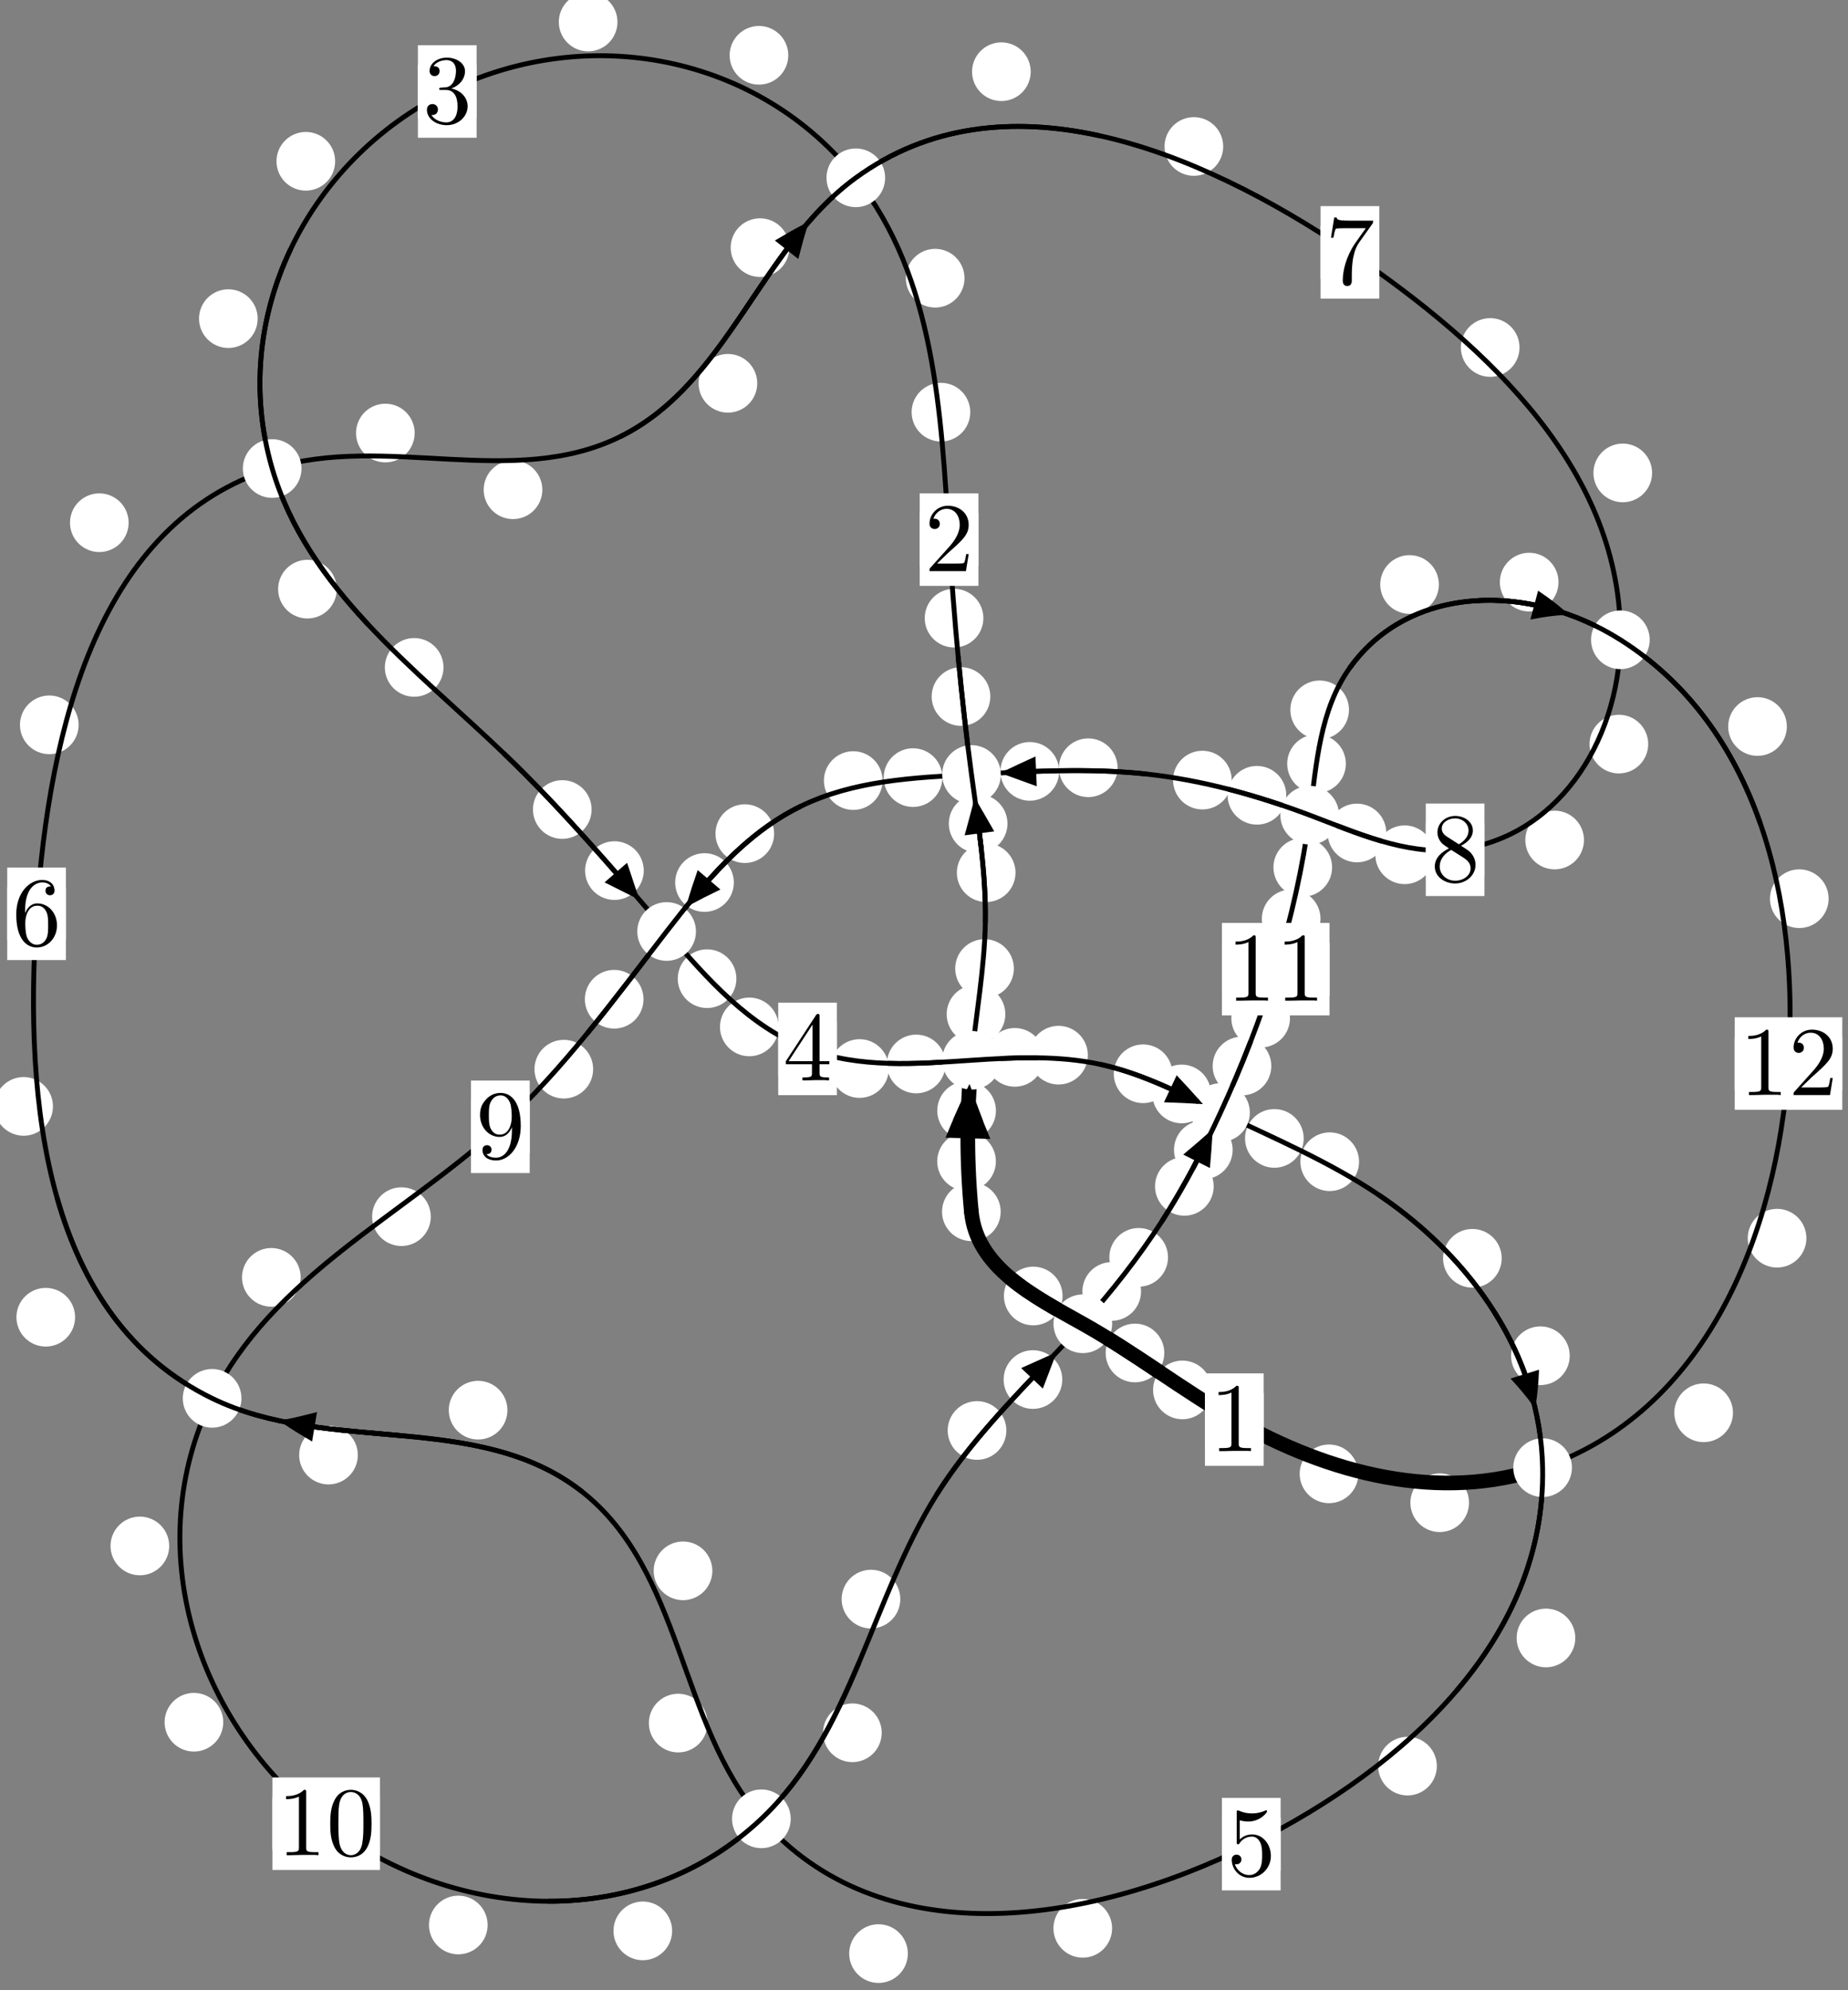 <?xml version="1.0"?>
<!-- Created by MetaPost 1.999 on 2021.07.05:2354 -->
<svg version="1.1" xmlns="http://www.w3.org/2000/svg" xmlns:xlink="http://www.w3.org/1999/xlink" width="188.317" height="202.733" viewBox="0 0 188.317 202.733">
<rect x="0" y="0" width="188.317" height="202.733" fill="#808080" stroke="none"/>
<!-- Original BoundingBox: -99.581726 -93.984573 88.735672 108.748123 -->
  <defs>
    <g transform="scale(0.01,0.01)" id="GLYPHcmr10_48">
      <path style="fill-rule: evenodd;" d="M460 -320C460 -400,455 -480,420 -554C374 -650,292 -666,250 -666C190 -666,117 -640,76 -547C44 -478,39 -400,39 -320C39 -245,43 -155,84 -79C127 2,200 22,249 22C303 22,379 1,423 -94C455 -163,460 -241,460 -320M249 -0C210 -0,151 -25,133 -121C122 -181,122 -273,122 -332C122 -396,122 -462,130 -516C149 -635,224 -644,249 -644C282 -644,348 -626,367 -527C377 -471,377 -395,377 -332C377 -257,377 -189,366 -125C351 -30,294 -0,249 -0"></path>
    </g>
    <g transform="scale(0.01,0.01)" id="GLYPHcmr10_49">
      <path style="fill-rule: evenodd;" d="M294 -640C294 -664,294 -666,271 -666C209 -602,121 -602,89 -602L89 -571C109 -571,168 -571,220 -597L220 -79C220 -43,217 -31,127 -31L95 -31L95 -0L257 -0L130 -3L217 -3L257 -3L297 -3L384 -3L419 -0L419 -31L387 -31C297 -31,294 -42,294 -79"></path>
    </g>
    <g transform="scale(0.01,0.01)" id="GLYPHcmr10_50">
      <path style="fill-rule: evenodd;" d="M127 -77L233 -180C389 -318,449 -372,449 -472C449 -586,359 -666,237 -666C124 -666,50 -574,50 -485C50 -429,100 -429,103 -429C120 -429,155 -441,155 -482C155 -508,137 -534,102 -534C94 -534,92 -534,89 -533C112 -598,166 -635,224 -635C315 -635,358 -554,358 -472C358 -392,308 -313,253 -251L61 -37C50 -26,50 -24,50 -0L421 -0L449 -174L424 -174C419 -144,412 -100,402 -85C395 -77,329 -77,307 -77"></path>
    </g>
    <g transform="scale(0.01,0.01)" id="GLYPHcmr10_51">
      <path style="fill-rule: evenodd;" d="M290 -352C372 -379,430 -449,430 -528C430 -610,342 -666,246 -666C145 -666,69 -606,69 -530C69 -497,91 -478,120 -478C151 -478,171 -500,171 -529C171 -579,124 -579,109 -579C140 -628,206 -641,242 -641C283 -641,338 -619,338 -529C338 -517,336 -459,310 -415C280 -367,246 -364,221 -363C213 -362,189 -360,182 -360C174 -359,167 -358,167 -348C167 -337,174 -337,191 -337L235 -337C317 -337,354 -269,354 -171C354 -35,285 -6,241 -6C198 -6,123 -23,88 -82C123 -77,154 -99,154 -137C154 -173,127 -193,98 -193C74 -193,42 -179,42 -135C42 -44,135 22,244 22C366 22,457 -69,457 -171C457 -253,394 -331,290 -352"></path>
    </g>
    <g transform="scale(0.01,0.01)" id="GLYPHcmr10_52">
      <path style="fill-rule: evenodd;" d="M294 -165L294 -78C294 -42,292 -31,218 -31L197 -31L197 -0L332 -0L238 -3L290 -3L332 -3L374 -3L427 -3L468 -0L468 -31L447 -31C373 -31,371 -42,371 -78L371 -165L471 -165L471 -196L371 -196L371 -651C371 -671,371 -677,355 -677C346 -677,343 -677,335 -665L28 -196L28 -165M300 -196L56 -196L300 -569"></path>
    </g>
    <g transform="scale(0.01,0.01)" id="GLYPHcmr10_53">
      <path style="fill-rule: evenodd;" d="M449 -201C449 -320,367 -420,259 -420C211 -420,168 -404,132 -369L132 -564C152 -558,185 -551,217 -551C340 -551,410 -642,410 -655C410 -661,407 -666,400 -666C399 -666,397 -666,392 -663C372 -654,323 -634,256 -634C216 -634,170 -641,123 -662C115 -665,113 -665,111 -665C101 -665,101 -657,101 -641L101 -345C101 -327,101 -319,115 -319C122 -319,124 -322,128 -328C139 -344,176 -398,257 -398C309 -398,334 -352,342 -334C358 -297,360 -258,360 -208C360 -173,360 -113,336 -71C312 -32,275 -6,229 -6C156 -6,99 -59,82 -118C85 -117,88 -116,99 -116C132 -116,149 -141,149 -165C149 -189,132 -214,99 -214C85 -214,50 -207,50 -161C50 -75,119 22,231 22C347 22,449 -74,449 -201"></path>
    </g>
    <g transform="scale(0.01,0.01)" id="GLYPHcmr10_54">
      <path style="fill-rule: evenodd;" d="M132 -328L132 -352C132 -605,256 -641,307 -641C331 -641,373 -635,395 -601C380 -601,340 -601,340 -556C340 -525,364 -510,386 -510C402 -510,432 -519,432 -558C432 -618,388 -666,305 -666C177 -666,42 -537,42 -316C42 -49,158 22,251 22C362 22,457 -72,457 -204C457 -331,368 -427,257 -427C189 -427,152 -376,132 -328M251 -6C188 -6,158 -66,152 -81C134 -128,134 -208,134 -226C134 -304,166 -404,256 -404C272 -404,318 -404,349 -342C367 -305,367 -254,367 -205C367 -157,367 -107,350 -71C320 -11,274 -6,251 -6"></path>
    </g>
    <g transform="scale(0.01,0.01)" id="GLYPHcmr10_55">
      <path style="fill-rule: evenodd;" d="M476 -609C485 -621,485 -623,485 -644L242 -644C120 -644,118 -657,114 -676L89 -676L56 -470L81 -470C84 -486,93 -549,106 -561C113 -567,191 -567,204 -567L411 -567C400 -551,321 -442,299 -409C209 -274,176 -135,176 -33C176 -23,176 22,222 22C268 22,268 -23,268 -33L268 -84C268 -139,271 -194,279 -248C283 -271,297 -357,341 -419"></path>
    </g>
    <g transform="scale(0.01,0.01)" id="GLYPHcmr10_56">
      <path style="fill-rule: evenodd;" d="M163 -457C117 -487,113 -521,113 -538C113 -599,178 -641,249 -641C322 -641,386 -589,386 -517C386 -460,347 -412,287 -377M309 -362C381 -399,430 -451,430 -517C430 -609,341 -666,250 -666C150 -666,69 -592,69 -499C69 -481,71 -436,113 -389C124 -377,161 -352,186 -335C128 -306,42 -250,42 -151C42 -45,144 22,249 22C362 22,457 -61,457 -168C457 -204,446 -249,408 -291C389 -312,373 -322,309 -362M209 -320L332 -242C360 -223,407 -193,407 -132C407 -58,332 -6,250 -6C164 -6,92 -68,92 -151C92 -209,124 -273,209 -320"></path>
    </g>
    <g transform="scale(0.01,0.01)" id="GLYPHcmr10_57">
      <path style="fill-rule: evenodd;" d="M367 -318L367 -286C367 -52,263 -6,205 -6C188 -6,134 -8,107 -42C151 -42,159 -71,159 -88C159 -119,135 -134,113 -134C97 -134,67 -125,67 -86C67 -19,121 22,206 22C335 22,457 -114,457 -329C457 -598,342 -666,253 -666C198 -666,149 -648,106 -603C65 -558,42 -516,42 -441C42 -316,130 -218,242 -218C303 -218,344 -260,367 -318M243 -241C227 -241,181 -241,150 -304C132 -341,132 -391,132 -440C132 -494,132 -541,153 -578C180 -628,218 -641,253 -641C299 -641,332 -607,349 -562C361 -530,365 -467,365 -421C365 -338,331 -241,243 -241"></path>
    </g>
  </defs>
  <path d="M101.483 118.299C101.483 117.506,101.168 116.746,100.608 116.186C100.047 115.625,99.287 115.31,98.494 115.31C97.702 115.31,96.941 115.625,96.381 116.186C95.821 116.746,95.506 117.506,95.506 118.299C95.506 119.092,95.821 119.852,96.381 120.412C96.941 120.973,97.702 121.288,98.494 121.288C99.287 121.288,100.047 120.973,100.608 120.412C101.168 119.852,101.483 119.092,101.483 118.299Z" style="fill: rgb(100%,100%,100%);stroke: none;"></path>
  <path d="M101.973 123.431C101.973 122.638,101.658 121.878,101.098 121.318C100.538 120.757,99.777 120.442,98.985 120.442C98.192 120.442,97.432 120.757,96.871 121.318C96.311 121.878,95.996 122.638,95.996 123.431C95.996 124.224,96.311 124.984,96.871 125.544C97.432 126.105,98.192 126.42,98.985 126.42C99.777 126.42,100.538 126.105,101.098 125.544C101.658 124.984,101.973 124.224,101.973 123.431Z" style="fill: rgb(100%,100%,100%);stroke: none;"></path>
  <path d="M102.446 103.31C102.446 102.518,102.131 101.757,101.571 101.197C101.01 100.636,100.25 100.322,99.457 100.322C98.665 100.322,97.905 100.636,97.344 101.197C96.784 101.757,96.469 102.518,96.469 103.31C96.469 104.103,96.784 104.863,97.344 105.424C97.905 105.984,98.665 106.299,99.457 106.299C100.25 106.299,101.01 105.984,101.571 105.424C102.131 104.863,102.446 104.103,102.446 103.31Z" style="fill: rgb(100%,100%,100%);stroke: none;"></path>
  <path d="M101.488 113.131C101.488 112.339,101.173 111.578,100.613 111.018C100.052 110.457,99.292 110.143,98.499 110.143C97.707 110.143,96.947 110.457,96.386 111.018C95.826 111.578,95.511 112.339,95.511 113.131C95.511 113.924,95.826 114.684,96.386 115.245C96.947 115.805,97.707 116.12,98.499 116.12C99.292 116.12,100.052 115.805,100.613 115.245C101.173 114.684,101.488 113.924,101.488 113.131Z" style="fill: rgb(100%,100%,100%);stroke: none;"></path>
  <path d="M103.484 88.894C103.484 88.102,103.169 87.342,102.609 86.781C102.048 86.221,101.288 85.906,100.495 85.906C99.703 85.906,98.942 86.221,98.382 86.781C97.822 87.342,97.507 88.102,97.507 88.894C97.507 89.687,97.822 90.447,98.382 91.008C98.942 91.568,99.703 91.883,100.495 91.883C101.288 91.883,102.048 91.568,102.609 91.008C103.169 90.447,103.484 89.687,103.484 88.894Z" style="fill: rgb(100%,100%,100%);stroke: none;"></path>
  <path d="M103.317 98.657C103.317 97.864,103.002 97.104,102.442 96.544C101.881 95.983,101.121 95.668,100.328 95.668C99.536 95.668,98.775 95.983,98.215 96.544C97.654 97.104,97.339 97.864,97.339 98.657C97.339 99.45,97.654 100.21,98.215 100.77C98.775 101.331,99.536 101.646,100.328 101.646C101.121 101.646,101.881 101.331,102.442 100.77C103.002 100.21,103.317 99.45,103.317 98.657Z" style="fill: rgb(100%,100%,100%);stroke: none;"></path>
  <path d="M100.917 70.949C100.917 70.156,100.602 69.396,100.042 68.836C99.481 68.275,98.721 67.96,97.928 67.96C97.136 67.96,96.376 68.275,95.815 68.836C95.255 69.396,94.94 70.156,94.94 70.949C94.94 71.742,95.255 72.502,95.815 73.062C96.376 73.623,97.136 73.938,97.928 73.938C98.721 73.938,99.481 73.623,100.042 73.062C100.602 72.502,100.917 71.742,100.917 70.949Z" style="fill: rgb(100%,100%,100%);stroke: none;"></path>
  <path d="M102.664 83.892C102.664 83.099,102.349 82.339,101.788 81.778C101.228 81.218,100.468 80.903,99.675 80.903C98.882 80.903,98.122 81.218,97.562 81.778C97.001 82.339,96.686 83.099,96.686 83.892C96.686 84.684,97.001 85.445,97.562 86.005C98.122 86.566,98.882 86.881,99.675 86.881C100.468 86.881,101.228 86.566,101.788 86.005C102.349 85.445,102.664 84.684,102.664 83.892Z" style="fill: rgb(100%,100%,100%);stroke: none;"></path>
  <path d="M98.874 41.984C98.874 41.192,98.56 40.431,97.999 39.871C97.439 39.31,96.678 38.996,95.886 38.996C95.093 38.996,94.333 39.31,93.772 39.871C93.212 40.431,92.897 41.192,92.897 41.984C92.897 42.777,93.212 43.537,93.772 44.098C94.333 44.658,95.093 44.973,95.886 44.973C96.678 44.973,97.439 44.658,97.999 44.098C98.56 43.537,98.874 42.777,98.874 41.984Z" style="fill: rgb(100%,100%,100%);stroke: none;"></path>
  <path d="M100.21 62.965C100.21 62.172,99.895 61.412,99.335 60.851C98.774 60.291,98.014 59.976,97.221 59.976C96.429 59.976,95.668 60.291,95.108 60.851C94.547 61.412,94.232 62.172,94.232 62.965C94.232 63.757,94.547 64.518,95.108 65.078C95.668 65.639,96.429 65.954,97.221 65.954C98.014 65.954,98.774 65.639,99.335 65.078C99.895 64.518,100.21 63.757,100.21 62.965Z" style="fill: rgb(100%,100%,100%);stroke: none;"></path>
  <path d="M80.329 5.633C80.329 4.841,80.014 4.08,79.454 3.52C78.893 2.96,78.133 2.645,77.341 2.645C76.548 2.645,75.788 2.96,75.227 3.52C74.667 4.08,74.352 4.841,74.352 5.633C74.352 6.426,74.667 7.186,75.227 7.747C75.788 8.307,76.548 8.622,77.341 8.622C78.133 8.622,78.893 8.307,79.454 7.747C80.014 7.186,80.329 6.426,80.329 5.633Z" style="fill: rgb(100%,100%,100%);stroke: none;"></path>
  <path d="M98.285 28.338C98.285 27.545,97.97 26.785,97.41 26.225C96.849 25.664,96.089 25.349,95.296 25.349C94.504 25.349,93.744 25.664,93.183 26.225C92.623 26.785,92.308 27.545,92.308 28.338C92.308 29.131,92.623 29.891,93.183 30.451C93.744 31.012,94.504 31.327,95.296 31.327C96.089 31.327,96.849 31.012,97.41 30.451C97.97 29.891,98.285 29.131,98.285 28.338Z" style="fill: rgb(100%,100%,100%);stroke: none;"></path>
  <path d="M34.152 16.429C34.152 15.636,33.838 14.876,33.277 14.316C32.717 13.755,31.956 13.44,31.164 13.44C30.371 13.44,29.611 13.755,29.05 14.316C28.49 14.876,28.175 15.636,28.175 16.429C28.175 17.222,28.49 17.982,29.05 18.542C29.611 19.103,30.371 19.418,31.164 19.418C31.956 19.418,32.717 19.103,33.277 18.542C33.838 17.982,34.152 17.222,34.152 16.429Z" style="fill: rgb(100%,100%,100%);stroke: none;"></path>
  <path d="M62.922 2.241C62.922 1.448,62.607 0.688,62.047 0.127C61.486 -0.433,60.726 -0.748,59.933 -0.748C59.141 -0.748,58.381 -0.433,57.82 0.127C57.26 0.688,56.945 1.448,56.945 2.241C56.945 3.033,57.26 3.793,57.82 4.354C58.381 4.914,59.141 5.229,59.933 5.229C60.726 5.229,61.486 4.914,62.047 4.354C62.607 3.793,62.922 3.033,62.922 2.241Z" style="fill: rgb(100%,100%,100%);stroke: none;"></path>
  <path d="M34.319 60.011C34.319 59.218,34.004 58.458,33.443 57.898C32.883 57.337,32.122 57.022,31.33 57.022C30.537 57.022,29.777 57.337,29.216 57.898C28.656 58.458,28.341 59.218,28.341 60.011C28.341 60.804,28.656 61.564,29.216 62.124C29.777 62.685,30.537 63,31.33 63C32.122 63,32.883 62.685,33.443 62.124C34.004 61.564,34.319 60.804,34.319 60.011Z" style="fill: rgb(100%,100%,100%);stroke: none;"></path>
  <path d="M26.258 32.457C26.258 31.664,25.943 30.904,25.383 30.343C24.822 29.783,24.062 29.468,23.269 29.468C22.477 29.468,21.716 29.783,21.156 30.343C20.595 30.904,20.28 31.664,20.28 32.457C20.28 33.249,20.595 34.009,21.156 34.57C21.716 35.13,22.477 35.445,23.269 35.445C24.062 35.445,24.822 35.13,25.383 34.57C25.943 34.009,26.258 33.249,26.258 32.457Z" style="fill: rgb(100%,100%,100%);stroke: none;"></path>
  <path d="M60.287 82.458C60.287 81.666,59.972 80.906,59.411 80.345C58.851 79.785,58.091 79.47,57.298 79.47C56.505 79.47,55.745 79.785,55.185 80.345C54.624 80.906,54.309 81.666,54.309 82.458C54.309 83.251,54.624 84.011,55.185 84.572C55.745 85.132,56.505 85.447,57.298 85.447C58.091 85.447,58.851 85.132,59.411 84.572C59.972 84.011,60.287 83.251,60.287 82.458Z" style="fill: rgb(100%,100%,100%);stroke: none;"></path>
  <path d="M45.194 67.982C45.194 67.189,44.879 66.429,44.319 65.869C43.758 65.308,42.998 64.993,42.205 64.993C41.413 64.993,40.653 65.308,40.092 65.869C39.532 66.429,39.217 67.189,39.217 67.982C39.217 68.775,39.532 69.535,40.092 70.095C40.653 70.656,41.413 70.971,42.205 70.971C42.998 70.971,43.758 70.656,44.319 70.095C44.879 69.535,45.194 68.775,45.194 67.982Z" style="fill: rgb(100%,100%,100%);stroke: none;"></path>
  <path d="M75.041 99.69C75.041 98.898,74.726 98.138,74.166 97.577C73.606 97.017,72.845 96.702,72.053 96.702C71.26 96.702,70.5 97.017,69.939 97.577C69.379 98.138,69.064 98.898,69.064 99.69C69.064 100.483,69.379 101.243,69.939 101.804C70.5 102.364,71.26 102.679,72.053 102.679C72.845 102.679,73.606 102.364,74.166 101.804C74.726 101.243,75.041 100.483,75.041 99.69Z" style="fill: rgb(100%,100%,100%);stroke: none;"></path>
  <path d="M65.6 88.681C65.6 87.888,65.285 87.128,64.725 86.567C64.164 86.007,63.404 85.692,62.611 85.692C61.819 85.692,61.058 86.007,60.498 86.567C59.937 87.128,59.622 87.888,59.622 88.681C59.622 89.473,59.937 90.233,60.498 90.794C61.058 91.354,61.819 91.669,62.611 91.669C63.404 91.669,64.164 91.354,64.725 90.794C65.285 90.233,65.6 89.473,65.6 88.681Z" style="fill: rgb(100%,100%,100%);stroke: none;"></path>
  <path d="M90.579 108.842C90.579 108.05,90.264 107.29,89.704 106.729C89.144 106.169,88.383 105.854,87.591 105.854C86.798 105.854,86.038 106.169,85.477 106.729C84.917 107.29,84.602 108.05,84.602 108.842C84.602 109.635,84.917 110.395,85.477 110.956C86.038 111.516,86.798 111.831,87.591 111.831C88.383 111.831,89.144 111.516,89.704 110.956C90.264 110.395,90.579 109.635,90.579 108.842Z" style="fill: rgb(100%,100%,100%);stroke: none;"></path>
  <path d="M79.344 104.602C79.344 103.81,79.029 103.05,78.469 102.489C77.908 101.929,77.148 101.614,76.355 101.614C75.563 101.614,74.803 101.929,74.242 102.489C73.682 103.05,73.367 103.81,73.367 104.602C73.367 105.395,73.682 106.155,74.242 106.716C74.803 107.276,75.563 107.591,76.355 107.591C77.148 107.591,77.908 107.276,78.469 106.716C79.029 106.155,79.344 105.395,79.344 104.602Z" style="fill: rgb(100%,100%,100%);stroke: none;"></path>
  <path d="M106.399 107.705C106.399 106.912,106.085 106.152,105.524 105.591C104.964 105.031,104.203 104.716,103.411 104.716C102.618 104.716,101.858 105.031,101.297 105.591C100.737 106.152,100.422 106.912,100.422 107.705C100.422 108.497,100.737 109.257,101.297 109.818C101.858 110.378,102.618 110.693,103.411 110.693C104.203 110.693,104.964 110.378,105.524 109.818C106.085 109.257,106.399 108.497,106.399 107.705Z" style="fill: rgb(100%,100%,100%);stroke: none;"></path>
  <path d="M96.353 108.377C96.353 107.585,96.038 106.825,95.478 106.264C94.917 105.704,94.157 105.389,93.365 105.389C92.572 105.389,91.812 105.704,91.251 106.264C90.691 106.825,90.376 107.585,90.376 108.377C90.376 109.17,90.691 109.93,91.251 110.491C91.812 111.051,92.572 111.366,93.365 111.366C94.157 111.366,94.917 111.051,95.478 110.491C96.038 109.93,96.353 109.17,96.353 108.377Z" style="fill: rgb(100%,100%,100%);stroke: none;"></path>
  <path d="M119.473 109.376C119.473 108.584,119.158 107.823,118.598 107.263C118.038 106.702,117.277 106.388,116.485 106.388C115.692 106.388,114.932 106.702,114.371 107.263C113.811 107.823,113.496 108.584,113.496 109.376C113.496 110.169,113.811 110.929,114.371 111.49C114.932 112.05,115.692 112.365,116.485 112.365C117.277 112.365,118.038 112.05,118.598 111.49C119.158 110.929,119.473 110.169,119.473 109.376Z" style="fill: rgb(100%,100%,100%);stroke: none;"></path>
  <path d="M110.856 107.482C110.856 106.689,110.541 105.929,109.981 105.368C109.421 104.808,108.66 104.493,107.868 104.493C107.075 104.493,106.315 104.808,105.754 105.368C105.194 105.929,104.879 106.689,104.879 107.482C104.879 108.274,105.194 109.034,105.754 109.595C106.315 110.155,107.075 110.47,107.868 110.47C108.66 110.47,109.421 110.155,109.981 109.595C110.541 109.034,110.856 108.274,110.856 107.482Z" style="fill: rgb(100%,100%,100%);stroke: none;"></path>
  <path d="M132.851 115.961C132.851 115.168,132.536 114.408,131.975 113.848C131.415 113.287,130.654 112.972,129.862 112.972C129.069 112.972,128.309 113.287,127.748 113.848C127.188 114.408,126.873 115.168,126.873 115.961C126.873 116.754,127.188 117.514,127.748 118.074C128.309 118.635,129.069 118.95,129.862 118.95C130.654 118.95,131.415 118.635,131.975 118.074C132.536 117.514,132.851 116.754,132.851 115.961Z" style="fill: rgb(100%,100%,100%);stroke: none;"></path>
  <path d="M123.403 111.43C123.403 110.637,123.088 109.877,122.527 109.317C121.967 108.756,121.207 108.441,120.414 108.441C119.621 108.441,118.861 108.756,118.301 109.317C117.74 109.877,117.425 110.637,117.425 111.43C117.425 112.223,117.74 112.983,118.301 113.543C118.861 114.104,119.621 114.419,120.414 114.419C121.207 114.419,121.967 114.104,122.527 113.543C123.088 112.983,123.403 112.223,123.403 111.43Z" style="fill: rgb(100%,100%,100%);stroke: none;"></path>
  <path d="M153.029 128.172C153.029 127.38,152.714 126.62,152.154 126.059C151.593 125.499,150.833 125.184,150.04 125.184C149.248 125.184,148.487 125.499,147.927 126.059C147.367 126.62,147.052 127.38,147.052 128.172C147.052 128.965,147.367 129.725,147.927 130.286C148.487 130.846,149.248 131.161,150.04 131.161C150.833 131.161,151.593 130.846,152.154 130.286C152.714 129.725,153.029 128.965,153.029 128.172Z" style="fill: rgb(100%,100%,100%);stroke: none;"></path>
  <path d="M138.492 118.334C138.492 117.541,138.177 116.781,137.616 116.221C137.056 115.66,136.296 115.345,135.503 115.345C134.71 115.345,133.95 115.66,133.39 116.221C132.829 116.781,132.514 117.541,132.514 118.334C132.514 119.127,132.829 119.887,133.39 120.447C133.95 121.008,134.71 121.323,135.503 121.323C136.296 121.323,137.056 121.008,137.616 120.447C138.177 119.887,138.492 119.127,138.492 118.334Z" style="fill: rgb(100%,100%,100%);stroke: none;"></path>
  <path d="M160.527 166.845C160.527 166.053,160.212 165.292,159.652 164.732C159.091 164.171,158.331 163.856,157.539 163.856C156.746 163.856,155.986 164.171,155.425 164.732C154.865 165.292,154.55 166.053,154.55 166.845C154.55 167.638,154.865 168.398,155.425 168.959C155.986 169.519,156.746 169.834,157.539 169.834C158.331 169.834,159.091 169.519,159.652 168.959C160.212 168.398,160.527 167.638,160.527 166.845Z" style="fill: rgb(100%,100%,100%);stroke: none;"></path>
  <path d="M159.961 138.098C159.961 137.305,159.646 136.545,159.085 135.985C158.525 135.424,157.764 135.109,156.972 135.109C156.179 135.109,155.419 135.424,154.858 135.985C154.298 136.545,153.983 137.305,153.983 138.098C153.983 138.891,154.298 139.651,154.858 140.211C155.419 140.772,156.179 141.087,156.972 141.087C157.764 141.087,158.525 140.772,159.085 140.211C159.646 139.651,159.961 138.891,159.961 138.098Z" style="fill: rgb(100%,100%,100%);stroke: none;"></path>
  <path d="M113.326 196.422C113.326 195.629,113.011 194.869,112.451 194.309C111.89 193.748,111.13 193.433,110.338 193.433C109.545 193.433,108.785 193.748,108.224 194.309C107.664 194.869,107.349 195.629,107.349 196.422C107.349 197.215,107.664 197.975,108.224 198.535C108.785 199.096,109.545 199.411,110.338 199.411C111.13 199.411,111.89 199.096,112.451 198.535C113.011 197.975,113.326 197.215,113.326 196.422Z" style="fill: rgb(100%,100%,100%);stroke: none;"></path>
  <path d="M146.418 179.898C146.418 179.106,146.103 178.345,145.542 177.785C144.982 177.224,144.222 176.91,143.429 176.91C142.636 176.91,141.876 177.224,141.316 177.785C140.755 178.345,140.44 179.106,140.44 179.898C140.44 180.691,140.755 181.451,141.316 182.012C141.876 182.572,142.636 182.887,143.429 182.887C144.222 182.887,144.982 182.572,145.542 182.012C146.103 181.451,146.418 180.691,146.418 179.898Z" style="fill: rgb(100%,100%,100%);stroke: none;"></path>
  <path d="M72.099 175.516C72.099 174.723,71.784 173.963,71.223 173.403C70.663 172.842,69.902 172.527,69.11 172.527C68.317 172.527,67.557 172.842,66.996 173.403C66.436 173.963,66.121 174.723,66.121 175.516C66.121 176.309,66.436 177.069,66.996 177.629C67.557 178.19,68.317 178.505,69.11 178.505C69.902 178.505,70.663 178.19,71.223 177.629C71.784 177.069,72.099 176.309,72.099 175.516Z" style="fill: rgb(100%,100%,100%);stroke: none;"></path>
  <path d="M92.512 198.996C92.512 198.203,92.197 197.443,91.636 196.883C91.076 196.322,90.316 196.007,89.523 196.007C88.73 196.007,87.97 196.322,87.41 196.883C86.849 197.443,86.534 198.203,86.534 198.996C86.534 199.789,86.849 200.549,87.41 201.109C87.97 201.67,88.73 201.985,89.523 201.985C90.316 201.985,91.076 201.67,91.636 201.109C92.197 200.549,92.512 199.789,92.512 198.996Z" style="fill: rgb(100%,100%,100%);stroke: none;"></path>
  <path d="M51.709 143.643C51.709 142.85,51.394 142.09,50.834 141.53C50.273 140.969,49.513 140.654,48.72 140.654C47.928 140.654,47.168 140.969,46.607 141.53C46.047 142.09,45.732 142.85,45.732 143.643C45.732 144.436,46.047 145.196,46.607 145.756C47.168 146.317,47.928 146.632,48.72 146.632C49.513 146.632,50.273 146.317,50.834 145.756C51.394 145.196,51.709 144.436,51.709 143.643Z" style="fill: rgb(100%,100%,100%);stroke: none;"></path>
  <path d="M72.591 160.007C72.591 159.215,72.276 158.455,71.715 157.894C71.155 157.334,70.395 157.019,69.602 157.019C68.809 157.019,68.049 157.334,67.489 157.894C66.928 158.455,66.613 159.215,66.613 160.007C66.613 160.8,66.928 161.56,67.489 162.121C68.049 162.681,68.809 162.996,69.602 162.996C70.395 162.996,71.155 162.681,71.715 162.121C72.276 161.56,72.591 160.8,72.591 160.007Z" style="fill: rgb(100%,100%,100%);stroke: none;"></path>
  <path d="M7.652 134.175C7.652 133.382,7.337 132.622,6.776 132.062C6.216 131.501,5.455 131.186,4.663 131.186C3.87 131.186,3.11 131.501,2.549 132.062C1.989 132.622,1.674 133.382,1.674 134.175C1.674 134.968,1.989 135.728,2.549 136.288C3.11 136.849,3.87 137.164,4.663 137.164C5.455 137.164,6.216 136.849,6.776 136.288C7.337 135.728,7.652 134.968,7.652 134.175Z" style="fill: rgb(100%,100%,100%);stroke: none;"></path>
  <path d="M36.464 148.217C36.464 147.424,36.149 146.664,35.588 146.103C35.028 145.543,34.268 145.228,33.475 145.228C32.682 145.228,31.922 145.543,31.362 146.103C30.801 146.664,30.486 147.424,30.486 148.217C30.486 149.009,30.801 149.769,31.362 150.33C31.922 150.89,32.682 151.205,33.475 151.205C34.268 151.205,35.028 150.89,35.588 150.33C36.149 149.769,36.464 149.009,36.464 148.217Z" style="fill: rgb(100%,100%,100%);stroke: none;"></path>
  <path d="M8.011 73.833C8.011 73.04,7.696 72.28,7.136 71.72C6.575 71.159,5.815 70.844,5.022 70.844C4.23 70.844,3.47 71.159,2.909 71.72C2.349 72.28,2.034 73.04,2.034 73.833C2.034 74.626,2.349 75.386,2.909 75.946C3.47 76.507,4.23 76.822,5.022 76.822C5.815 76.822,6.575 76.507,7.136 75.946C7.696 75.386,8.011 74.626,8.011 73.833Z" style="fill: rgb(100%,100%,100%);stroke: none;"></path>
  <path d="M5.396 112.699C5.396 111.906,5.081 111.146,4.52 110.586C3.96 110.025,3.2 109.71,2.407 109.71C1.614 109.71,0.854 110.025,0.294 110.586C-0.267 111.146,-0.582 111.906,-0.582 112.699C-0.582 113.492,-0.267 114.252,0.294 114.812C0.854 115.373,1.614 115.688,2.407 115.688C3.2 115.688,3.96 115.373,4.52 114.812C5.081 114.252,5.396 113.492,5.396 112.699Z" style="fill: rgb(100%,100%,100%);stroke: none;"></path>
  <path d="M42.257 44.111C42.257 43.318,41.942 42.558,41.382 41.997C40.821 41.437,40.061 41.122,39.269 41.122C38.476 41.122,37.716 41.437,37.155 41.997C36.595 42.558,36.28 43.318,36.28 44.111C36.28 44.903,36.595 45.663,37.155 46.224C37.716 46.784,38.476 47.099,39.269 47.099C40.061 47.099,40.821 46.784,41.382 46.224C41.942 45.663,42.257 44.903,42.257 44.111Z" style="fill: rgb(100%,100%,100%);stroke: none;"></path>
  <path d="M13.109 53.244C13.109 52.451,12.794 51.691,12.234 51.13C11.673 50.57,10.913 50.255,10.12 50.255C9.328 50.255,8.568 50.57,8.007 51.13C7.447 51.691,7.132 52.451,7.132 53.244C7.132 54.036,7.447 54.797,8.007 55.357C8.568 55.918,9.328 56.232,10.12 56.232C10.913 56.232,11.673 55.918,12.234 55.357C12.794 54.797,13.109 54.036,13.109 53.244Z" style="fill: rgb(100%,100%,100%);stroke: none;"></path>
  <path d="M77.166 39.045C77.166 38.252,76.851 37.492,76.29 36.931C75.73 36.371,74.97 36.056,74.177 36.056C73.384 36.056,72.624 36.371,72.064 36.931C71.503 37.492,71.188 38.252,71.188 39.045C71.188 39.837,71.503 40.597,72.064 41.158C72.624 41.718,73.384 42.033,74.177 42.033C74.97 42.033,75.73 41.718,76.29 41.158C76.851 40.597,77.166 39.837,77.166 39.045Z" style="fill: rgb(100%,100%,100%);stroke: none;"></path>
  <path d="M55.266 49.888C55.266 49.095,54.951 48.335,54.391 47.774C53.83 47.214,53.07 46.899,52.277 46.899C51.484 46.899,50.724 47.214,50.164 47.774C49.603 48.335,49.288 49.095,49.288 49.888C49.288 50.68,49.603 51.441,50.164 52.001C50.724 52.562,51.484 52.876,52.277 52.876C53.07 52.876,53.83 52.562,54.391 52.001C54.951 51.441,55.266 50.68,55.266 49.888Z" style="fill: rgb(100%,100%,100%);stroke: none;"></path>
  <path d="M105.033 7.304C105.033 6.511,104.718 5.751,104.157 5.19C103.597 4.63,102.837 4.315,102.044 4.315C101.251 4.315,100.491 4.63,99.931 5.19C99.37 5.751,99.055 6.511,99.055 7.304C99.055 8.096,99.37 8.857,99.931 9.417C100.491 9.978,101.251 10.292,102.044 10.292C102.837 10.292,103.597 9.978,104.157 9.417C104.718 8.857,105.033 8.096,105.033 7.304Z" style="fill: rgb(100%,100%,100%);stroke: none;"></path>
  <path d="M80.436 25.224C80.436 24.432,80.121 23.671,79.56 23.111C79 22.551,78.24 22.236,77.447 22.236C76.654 22.236,75.894 22.551,75.334 23.111C74.773 23.671,74.458 24.432,74.458 25.224C74.458 26.017,74.773 26.777,75.334 27.338C75.894 27.898,76.654 28.213,77.447 28.213C78.24 28.213,79 27.898,79.56 27.338C80.121 26.777,80.436 26.017,80.436 25.224Z" style="fill: rgb(100%,100%,100%);stroke: none;"></path>
  <path d="M154.844 35.396C154.844 34.603,154.529 33.843,153.969 33.282C153.409 32.722,152.648 32.407,151.856 32.407C151.063 32.407,150.303 32.722,149.742 33.282C149.182 33.843,148.867 34.603,148.867 35.396C148.867 36.188,149.182 36.949,149.742 37.509C150.303 38.07,151.063 38.384,151.856 38.384C152.648 38.384,153.409 38.07,153.969 37.509C154.529 36.949,154.844 36.188,154.844 35.396Z" style="fill: rgb(100%,100%,100%);stroke: none;"></path>
  <path d="M124.648 14.922C124.648 14.129,124.333 13.369,123.773 12.809C123.212 12.248,122.452 11.933,121.659 11.933C120.867 11.933,120.106 12.248,119.546 12.809C118.985 13.369,118.671 14.129,118.671 14.922C118.671 15.715,118.985 16.475,119.546 17.035C120.106 17.596,120.867 17.911,121.659 17.911C122.452 17.911,123.212 17.596,123.773 17.035C124.333 16.475,124.648 15.715,124.648 14.922Z" style="fill: rgb(100%,100%,100%);stroke: none;"></path>
  <path d="M167.957 75.795C167.957 75.002,167.642 74.242,167.082 73.681C166.521 73.121,165.761 72.806,164.969 72.806C164.176 72.806,163.416 73.121,162.855 73.681C162.295 74.242,161.98 75.002,161.98 75.795C161.98 76.587,162.295 77.348,162.855 77.908C163.416 78.469,164.176 78.784,164.969 78.784C165.761 78.784,166.521 78.469,167.082 77.908C167.642 77.348,167.957 76.587,167.957 75.795Z" style="fill: rgb(100%,100%,100%);stroke: none;"></path>
  <path d="M168.354 48.173C168.354 47.38,168.039 46.62,167.478 46.06C166.918 45.499,166.158 45.184,165.365 45.184C164.572 45.184,163.812 45.499,163.252 46.06C162.691 46.62,162.376 47.38,162.376 48.173C162.376 48.966,162.691 49.726,163.252 50.286C163.812 50.847,164.572 51.162,165.365 51.162C166.158 51.162,166.918 50.847,167.478 50.286C168.039 49.726,168.354 48.966,168.354 48.173Z" style="fill: rgb(100%,100%,100%);stroke: none;"></path>
  <path d="M146.127 87.067C146.127 86.274,145.812 85.514,145.252 84.954C144.691 84.393,143.931 84.078,143.139 84.078C142.346 84.078,141.586 84.393,141.025 84.954C140.465 85.514,140.15 86.274,140.15 87.067C140.15 87.86,140.465 88.62,141.025 89.18C141.586 89.741,142.346 90.056,143.139 90.056C143.931 90.056,144.691 89.741,145.252 89.18C145.812 88.62,146.127 87.86,146.127 87.067Z" style="fill: rgb(100%,100%,100%);stroke: none;"></path>
  <path d="M161.413 85.566C161.413 84.773,161.098 84.013,160.537 83.453C159.977 82.892,159.216 82.577,158.424 82.577C157.631 82.577,156.871 82.892,156.31 83.453C155.75 84.013,155.435 84.773,155.435 85.566C155.435 86.359,155.75 87.119,156.31 87.679C156.871 88.24,157.631 88.555,158.424 88.555C159.216 88.555,159.977 88.24,160.537 87.679C161.098 87.119,161.413 86.359,161.413 85.566Z" style="fill: rgb(100%,100%,100%);stroke: none;"></path>
  <path d="M131.075 81.009C131.075 80.216,130.76 79.456,130.199 78.895C129.639 78.335,128.879 78.02,128.086 78.02C127.293 78.02,126.533 78.335,125.973 78.895C125.412 79.456,125.097 80.216,125.097 81.009C125.097 81.801,125.412 82.561,125.973 83.122C126.533 83.682,127.293 83.997,128.086 83.997C128.879 83.997,129.639 83.682,130.199 83.122C130.76 82.561,131.075 81.801,131.075 81.009Z" style="fill: rgb(100%,100%,100%);stroke: none;"></path>
  <path d="M141.27 84.849C141.27 84.056,140.955 83.296,140.395 82.736C139.834 82.175,139.074 81.86,138.281 81.86C137.489 81.86,136.729 82.175,136.168 82.736C135.608 83.296,135.293 84.056,135.293 84.849C135.293 85.642,135.608 86.402,136.168 86.962C136.729 87.523,137.489 87.838,138.281 87.838C139.074 87.838,139.834 87.523,140.395 86.962C140.955 86.402,141.27 85.642,141.27 84.849Z" style="fill: rgb(100%,100%,100%);stroke: none;"></path>
  <path d="M113.885 78.204C113.885 77.411,113.57 76.651,113.01 76.091C112.449 75.53,111.689 75.215,110.897 75.215C110.104 75.215,109.344 75.53,108.783 76.091C108.223 76.651,107.908 77.411,107.908 78.204C107.908 78.997,108.223 79.757,108.783 80.317C109.344 80.878,110.104 81.193,110.897 81.193C111.689 81.193,112.449 80.878,113.01 80.317C113.57 79.757,113.885 78.997,113.885 78.204Z" style="fill: rgb(100%,100%,100%);stroke: none;"></path>
  <path d="M125.515 79.462C125.515 78.669,125.2 77.909,124.639 77.349C124.079 76.788,123.319 76.473,122.526 76.473C121.733 76.473,120.973 76.788,120.413 77.349C119.852 77.909,119.537 78.669,119.537 79.462C119.537 80.255,119.852 81.015,120.413 81.575C120.973 82.136,121.733 82.451,122.526 82.451C123.319 82.451,124.079 82.136,124.639 81.575C125.2 81.015,125.515 80.255,125.515 79.462Z" style="fill: rgb(100%,100%,100%);stroke: none;"></path>
  <path d="M96.028 79.209C96.028 78.416,95.713 77.656,95.153 77.095C94.592 76.535,93.832 76.22,93.039 76.22C92.247 76.22,91.486 76.535,90.926 77.095C90.366 77.656,90.051 78.416,90.051 79.209C90.051 80.001,90.366 80.762,90.926 81.322C91.486 81.883,92.247 82.197,93.039 82.197C93.832 82.197,94.592 81.883,95.153 81.322C95.713 80.762,96.028 80.001,96.028 79.209Z" style="fill: rgb(100%,100%,100%);stroke: none;"></path>
  <path d="M107.927 78.573C107.927 77.78,107.612 77.02,107.052 76.459C106.491 75.899,105.731 75.584,104.938 75.584C104.146 75.584,103.385 75.899,102.825 76.459C102.264 77.02,101.949 77.78,101.949 78.573C101.949 79.365,102.264 80.125,102.825 80.686C103.385 81.246,104.146 81.561,104.938 81.561C105.731 81.561,106.491 81.246,107.052 80.686C107.612 80.125,107.927 79.365,107.927 78.573Z" style="fill: rgb(100%,100%,100%);stroke: none;"></path>
  <path d="M78.887 84.916C78.887 84.123,78.573 83.363,78.012 82.802C77.452 82.242,76.691 81.927,75.899 81.927C75.106 81.927,74.346 82.242,73.785 82.802C73.225 83.363,72.91 84.123,72.91 84.916C72.91 85.708,73.225 86.468,73.785 87.029C74.346 87.589,75.106 87.904,75.899 87.904C76.691 87.904,77.452 87.589,78.012 87.029C78.573 86.468,78.887 85.708,78.887 84.916Z" style="fill: rgb(100%,100%,100%);stroke: none;"></path>
  <path d="M89.937 79.511C89.937 78.718,89.622 77.958,89.062 77.398C88.501 76.837,87.741 76.522,86.949 76.522C86.156 76.522,85.396 76.837,84.835 77.398C84.275 77.958,83.96 78.718,83.96 79.511C83.96 80.304,84.275 81.064,84.835 81.624C85.396 82.185,86.156 82.5,86.949 82.5C87.741 82.5,88.501 82.185,89.062 81.624C89.622 81.064,89.937 80.304,89.937 79.511Z" style="fill: rgb(100%,100%,100%);stroke: none;"></path>
  <path d="M65.576 101.784C65.576 100.992,65.261 100.231,64.701 99.671C64.14 99.11,63.38 98.795,62.587 98.795C61.795 98.795,61.035 99.11,60.474 99.671C59.914 100.231,59.599 100.992,59.599 101.784C59.599 102.577,59.914 103.337,60.474 103.898C61.035 104.458,61.795 104.773,62.587 104.773C63.38 104.773,64.14 104.458,64.701 103.898C65.261 103.337,65.576 102.577,65.576 101.784Z" style="fill: rgb(100%,100%,100%);stroke: none;"></path>
  <path d="M74.78 89.897C74.78 89.104,74.465 88.344,73.904 87.783C73.344 87.223,72.584 86.908,71.791 86.908C70.998 86.908,70.238 87.223,69.678 87.783C69.117 88.344,68.802 89.104,68.802 89.897C68.802 90.689,69.117 91.449,69.678 92.01C70.238 92.57,70.998 92.885,71.791 92.885C72.584 92.885,73.344 92.57,73.904 92.01C74.465 91.449,74.78 90.689,74.78 89.897Z" style="fill: rgb(100%,100%,100%);stroke: none;"></path>
  <path d="M43.897 123.931C43.897 123.139,43.582 122.378,43.021 121.818C42.461 121.257,41.701 120.942,40.908 120.942C40.115 120.942,39.355 121.257,38.795 121.818C38.234 122.378,37.919 123.139,37.919 123.931C37.919 124.724,38.234 125.484,38.795 126.045C39.355 126.605,40.115 126.92,40.908 126.92C41.701 126.92,42.461 126.605,43.021 126.045C43.582 125.484,43.897 124.724,43.897 123.931Z" style="fill: rgb(100%,100%,100%);stroke: none;"></path>
  <path d="M60.443 108.907C60.443 108.115,60.128 107.354,59.567 106.794C59.007 106.233,58.247 105.919,57.454 105.919C56.661 105.919,55.901 106.233,55.341 106.794C54.78 107.354,54.465 108.115,54.465 108.907C54.465 109.7,54.78 110.46,55.341 111.021C55.901 111.581,56.661 111.896,57.454 111.896C58.247 111.896,59.007 111.581,59.567 111.021C60.128 110.46,60.443 109.7,60.443 108.907Z" style="fill: rgb(100%,100%,100%);stroke: none;"></path>
  <path d="M17.241 157.472C17.241 156.68,16.926 155.92,16.365 155.359C15.805 154.799,15.045 154.484,14.252 154.484C13.459 154.484,12.699 154.799,12.139 155.359C11.578 155.92,11.263 156.68,11.263 157.472C11.263 158.265,11.578 159.025,12.139 159.586C12.699 160.146,13.459 160.461,14.252 160.461C15.045 160.461,15.805 160.146,16.365 159.586C16.926 159.025,17.241 158.265,17.241 157.472Z" style="fill: rgb(100%,100%,100%);stroke: none;"></path>
  <path d="M30.639 130.114C30.639 129.321,30.324 128.561,29.763 128C29.203 127.44,28.443 127.125,27.65 127.125C26.857 127.125,26.097 127.44,25.537 128C24.976 128.561,24.661 129.321,24.661 130.114C24.661 130.906,24.976 131.667,25.537 132.227C26.097 132.788,26.857 133.102,27.65 133.102C28.443 133.102,29.203 132.788,29.763 132.227C30.324 131.667,30.639 130.906,30.639 130.114Z" style="fill: rgb(100%,100%,100%);stroke: none;"></path>
  <path d="M49.692 196.083C49.692 195.291,49.377 194.53,48.817 193.97C48.256 193.409,47.496 193.095,46.703 193.095C45.911 193.095,45.15 193.409,44.59 193.97C44.029 194.53,43.714 195.291,43.714 196.083C43.714 196.876,44.029 197.636,44.59 198.197C45.15 198.757,45.911 199.072,46.703 199.072C47.496 199.072,48.256 198.757,48.817 198.197C49.377 197.636,49.692 196.876,49.692 196.083Z" style="fill: rgb(100%,100%,100%);stroke: none;"></path>
  <path d="M22.75 175.429C22.75 174.637,22.436 173.877,21.875 173.316C21.315 172.756,20.554 172.441,19.762 172.441C18.969 172.441,18.209 172.756,17.648 173.316C17.088 173.877,16.773 174.637,16.773 175.429C16.773 176.222,17.088 176.982,17.648 177.543C18.209 178.103,18.969 178.418,19.762 178.418C20.554 178.418,21.315 178.103,21.875 177.543C22.436 176.982,22.75 176.222,22.75 175.429Z" style="fill: rgb(100%,100%,100%);stroke: none;"></path>
  <path d="M89.85 176.505C89.85 175.713,89.535 174.952,88.974 174.392C88.414 173.832,87.654 173.517,86.861 173.517C86.068 173.517,85.308 173.832,84.748 174.392C84.187 174.952,83.872 175.713,83.872 176.505C83.872 177.298,84.187 178.058,84.748 178.619C85.308 179.179,86.068 179.494,86.861 179.494C87.654 179.494,88.414 179.179,88.974 178.619C89.535 178.058,89.85 177.298,89.85 176.505Z" style="fill: rgb(100%,100%,100%);stroke: none;"></path>
  <path d="M68.493 196.682C68.493 195.889,68.178 195.129,67.618 194.569C67.057 194.008,66.297 193.693,65.505 193.693C64.712 193.693,63.952 194.008,63.391 194.569C62.831 195.129,62.516 195.889,62.516 196.682C62.516 197.475,62.831 198.235,63.391 198.795C63.952 199.356,64.712 199.671,65.505 199.671C66.297 199.671,67.057 199.356,67.618 198.795C68.178 198.235,68.493 197.475,68.493 196.682Z" style="fill: rgb(100%,100%,100%);stroke: none;"></path>
  <path d="M102.55 145.71C102.55 144.917,102.235 144.157,101.675 143.597C101.114 143.036,100.354 142.721,99.561 142.721C98.769 142.721,98.008 143.036,97.448 143.597C96.887 144.157,96.573 144.917,96.573 145.71C96.573 146.503,96.887 147.263,97.448 147.823C98.008 148.384,98.769 148.699,99.561 148.699C100.354 148.699,101.114 148.384,101.675 147.823C102.235 147.263,102.55 146.503,102.55 145.71Z" style="fill: rgb(100%,100%,100%);stroke: none;"></path>
  <path d="M91.743 162.887C91.743 162.094,91.428 161.334,90.867 160.774C90.307 160.213,89.547 159.898,88.754 159.898C87.961 159.898,87.201 160.213,86.641 160.774C86.08 161.334,85.765 162.094,85.765 162.887C85.765 163.68,86.08 164.44,86.641 165C87.201 165.561,87.961 165.876,88.754 165.876C89.547 165.876,90.307 165.561,90.867 165C91.428 164.44,91.743 163.68,91.743 162.887Z" style="fill: rgb(100%,100%,100%);stroke: none;"></path>
  <path d="M116.277 131.548C116.277 130.755,115.962 129.995,115.402 129.434C114.841 128.874,114.081 128.559,113.289 128.559C112.496 128.559,111.736 128.874,111.175 129.434C110.615 129.995,110.3 130.755,110.3 131.548C110.3 132.34,110.615 133.1,111.175 133.661C111.736 134.221,112.496 134.536,113.289 134.536C114.081 134.536,114.841 134.221,115.402 133.661C115.962 133.1,116.277 132.34,116.277 131.548Z" style="fill: rgb(100%,100%,100%);stroke: none;"></path>
  <path d="M108.25 140.523C108.25 139.73,107.935 138.97,107.375 138.409C106.814 137.849,106.054 137.534,105.262 137.534C104.469 137.534,103.709 137.849,103.148 138.409C102.588 138.97,102.273 139.73,102.273 140.523C102.273 141.315,102.588 142.075,103.148 142.636C103.709 143.196,104.469 143.511,105.262 143.511C106.054 143.511,106.814 143.196,107.375 142.636C107.935 142.075,108.25 141.315,108.25 140.523Z" style="fill: rgb(100%,100%,100%);stroke: none;"></path>
  <path d="M123.678 120.843C123.678 120.05,123.364 119.29,122.803 118.73C122.243 118.169,121.482 117.854,120.69 117.854C119.897 117.854,119.137 118.169,118.576 118.73C118.016 119.29,117.701 120.05,117.701 120.843C117.701 121.636,118.016 122.396,118.576 122.956C119.137 123.517,119.897 123.832,120.69 123.832C121.482 123.832,122.243 123.517,122.803 122.956C123.364 122.396,123.678 121.636,123.678 120.843Z" style="fill: rgb(100%,100%,100%);stroke: none;"></path>
  <path d="M119.023 128.076C119.023 127.284,118.708 126.523,118.148 125.963C117.587 125.403,116.827 125.088,116.034 125.088C115.242 125.088,114.481 125.403,113.921 125.963C113.36 126.523,113.046 127.284,113.046 128.076C113.046 128.869,113.36 129.629,113.921 130.19C114.481 130.75,115.242 131.065,116.034 131.065C116.827 131.065,117.587 130.75,118.148 130.19C118.708 129.629,119.023 128.869,119.023 128.076Z" style="fill: rgb(100%,100%,100%);stroke: none;"></path>
  <path d="M129.55 108.585C129.55 107.793,129.235 107.032,128.675 106.472C128.114 105.911,127.354 105.597,126.561 105.597C125.769 105.597,125.009 105.911,124.448 106.472C123.888 107.032,123.573 107.793,123.573 108.585C123.573 109.378,123.888 110.138,124.448 110.699C125.009 111.259,125.769 111.574,126.561 111.574C127.354 111.574,128.114 111.259,128.675 110.699C129.235 110.138,129.55 109.378,129.55 108.585Z" style="fill: rgb(100%,100%,100%);stroke: none;"></path>
  <path d="M125.611 117.127C125.611 116.335,125.296 115.575,124.736 115.014C124.175 114.454,123.415 114.139,122.623 114.139C121.83 114.139,121.07 114.454,120.509 115.014C119.949 115.575,119.634 116.335,119.634 117.127C119.634 117.92,119.949 118.68,120.509 119.241C121.07 119.801,121.83 120.116,122.623 120.116C123.415 120.116,124.175 119.801,124.736 119.241C125.296 118.68,125.611 117.92,125.611 117.127Z" style="fill: rgb(100%,100%,100%);stroke: none;"></path>
  <path d="M134.564 93.593C134.564 92.801,134.249 92.04,133.688 91.48C133.128 90.919,132.368 90.604,131.575 90.604C130.782 90.604,130.022 90.919,129.462 91.48C128.901 92.04,128.586 92.801,128.586 93.593C128.586 94.386,128.901 95.146,129.462 95.707C130.022 96.267,130.782 96.582,131.575 96.582C132.368 96.582,133.128 96.267,133.688 95.707C134.249 95.146,134.564 94.386,134.564 93.593Z" style="fill: rgb(100%,100%,100%);stroke: none;"></path>
  <path d="M131.454 103.714C131.454 102.921,131.139 102.161,130.578 101.601C130.018 101.04,129.258 100.725,128.465 100.725C127.672 100.725,126.912 101.04,126.352 101.601C125.791 102.161,125.476 102.921,125.476 103.714C125.476 104.507,125.791 105.267,126.352 105.827C126.912 106.388,127.672 106.703,128.465 106.703C129.258 106.703,130.018 106.388,130.578 105.827C131.139 105.267,131.454 104.507,131.454 103.714Z" style="fill: rgb(100%,100%,100%);stroke: none;"></path>
  <path d="M137.147 77.8C137.147 77.008,136.832 76.247,136.271 75.687C135.711 75.126,134.95 74.812,134.158 74.812C133.365 74.812,132.605 75.126,132.044 75.687C131.484 76.247,131.169 77.008,131.169 77.8C131.169 78.593,131.484 79.353,132.044 79.914C132.605 80.474,133.365 80.789,134.158 80.789C134.95 80.789,135.711 80.474,136.271 79.914C136.832 79.353,137.147 78.593,137.147 77.8Z" style="fill: rgb(100%,100%,100%);stroke: none;"></path>
  <path d="M135.745 88.351C135.745 87.559,135.43 86.799,134.87 86.238C134.309 85.678,133.549 85.363,132.757 85.363C131.964 85.363,131.204 85.678,130.643 86.238C130.083 86.799,129.768 87.559,129.768 88.351C129.768 89.144,130.083 89.904,130.643 90.465C131.204 91.025,131.964 91.34,132.757 91.34C133.549 91.34,134.309 91.025,134.87 90.465C135.43 89.904,135.745 89.144,135.745 88.351Z" style="fill: rgb(100%,100%,100%);stroke: none;"></path>
  <path d="M146.627 59.536C146.627 58.744,146.312 57.984,145.751 57.423C145.191 56.863,144.431 56.548,143.638 56.548C142.845 56.548,142.085 56.863,141.525 57.423C140.964 57.984,140.649 58.744,140.649 59.536C140.649 60.329,140.964 61.089,141.525 61.65C142.085 62.21,142.845 62.525,143.638 62.525C144.431 62.525,145.191 62.21,145.751 61.65C146.312 61.089,146.627 60.329,146.627 59.536Z" style="fill: rgb(100%,100%,100%);stroke: none;"></path>
  <path d="M137.466 72.307C137.466 71.514,137.151 70.754,136.591 70.193C136.03 69.633,135.27 69.318,134.477 69.318C133.685 69.318,132.925 69.633,132.364 70.193C131.804 70.754,131.489 71.514,131.489 72.307C131.489 73.099,131.804 73.859,132.364 74.42C132.925 74.98,133.685 75.295,134.477 75.295C135.27 75.295,136.03 74.98,136.591 74.42C137.151 73.859,137.466 73.099,137.466 72.307Z" style="fill: rgb(100%,100%,100%);stroke: none;"></path>
  <path d="M182.085 74.005C182.085 73.213,181.77 72.453,181.21 71.892C180.649 71.332,179.889 71.017,179.097 71.017C178.304 71.017,177.544 71.332,176.983 71.892C176.423 72.453,176.108 73.213,176.108 74.005C176.108 74.798,176.423 75.558,176.983 76.119C177.544 76.679,178.304 76.994,179.097 76.994C179.889 76.994,180.649 76.679,181.21 76.119C181.77 75.558,182.085 74.798,182.085 74.005Z" style="fill: rgb(100%,100%,100%);stroke: none;"></path>
  <path d="M158.817 59.295C158.817 58.502,158.502 57.742,157.941 57.182C157.381 56.621,156.621 56.306,155.828 56.306C155.035 56.306,154.275 56.621,153.715 57.182C153.154 57.742,152.839 58.502,152.839 59.295C152.839 60.088,153.154 60.848,153.715 61.408C154.275 61.969,155.035 62.284,155.828 62.284C156.621 62.284,157.381 61.969,157.941 61.408C158.502 60.848,158.817 60.088,158.817 59.295Z" style="fill: rgb(100%,100%,100%);stroke: none;"></path>
  <path d="M184.078 126.125C184.078 125.332,183.763 124.572,183.203 124.012C182.642 123.451,181.882 123.136,181.089 123.136C180.297 123.136,179.536 123.451,178.976 124.012C178.415 124.572,178.101 125.332,178.101 126.125C178.101 126.918,178.415 127.678,178.976 128.238C179.536 128.799,180.297 129.114,181.089 129.114C181.882 129.114,182.642 128.799,183.203 128.238C183.763 127.678,184.078 126.918,184.078 126.125Z" style="fill: rgb(100%,100%,100%);stroke: none;"></path>
  <path d="M186.342 91.542C186.342 90.749,186.027 89.989,185.467 89.429C184.907 88.868,184.146 88.553,183.354 88.553C182.561 88.553,181.801 88.868,181.24 89.429C180.68 89.989,180.365 90.749,180.365 91.542C180.365 92.335,180.68 93.095,181.24 93.655C181.801 94.216,182.561 94.531,183.354 94.531C184.146 94.531,184.907 94.216,185.467 93.655C186.027 93.095,186.342 92.335,186.342 91.542Z" style="fill: rgb(100%,100%,100%);stroke: none;"></path>
  <path d="M149.7 153.07C149.7 152.277,149.385 151.517,148.824 150.956C148.264 150.396,147.504 150.081,146.711 150.081C145.918 150.081,145.158 150.396,144.598 150.956C144.037 151.517,143.722 152.277,143.722 153.07C143.722 153.862,144.037 154.623,144.598 155.183C145.158 155.744,145.918 156.059,146.711 156.059C147.504 156.059,148.264 155.744,148.824 155.183C149.385 154.623,149.7 153.862,149.7 153.07Z" style="fill: rgb(100%,100%,100%);stroke: none;"></path>
  <path d="M176.596 143.909C176.596 143.116,176.281 142.356,175.721 141.795C175.16 141.235,174.4 140.92,173.607 140.92C172.815 140.92,172.054 141.235,171.494 141.795C170.933 142.356,170.618 143.116,170.618 143.909C170.618 144.701,170.933 145.461,171.494 146.022C172.054 146.582,172.815 146.897,173.607 146.897C174.4 146.897,175.16 146.582,175.721 146.022C176.281 145.461,176.596 144.701,176.596 143.909Z" style="fill: rgb(100%,100%,100%);stroke: none;"></path>
  <path d="M123.48 141.579C123.48 140.787,123.165 140.026,122.604 139.466C122.044 138.906,121.284 138.591,120.491 138.591C119.698 138.591,118.938 138.906,118.378 139.466C117.817 140.026,117.502 140.787,117.502 141.579C117.502 142.372,117.817 143.132,118.378 143.693C118.938 144.253,119.698 144.568,120.491 144.568C121.284 144.568,122.044 144.253,122.604 143.693C123.165 143.132,123.48 142.372,123.48 141.579Z" style="fill: rgb(100%,100%,100%);stroke: none;"></path>
  <path d="M138.42 150.127C138.42 149.335,138.105 148.574,137.544 148.014C136.984 147.454,136.224 147.139,135.431 147.139C134.638 147.139,133.878 147.454,133.318 148.014C132.757 148.574,132.442 149.335,132.442 150.127C132.442 150.92,132.757 151.68,133.318 152.241C133.878 152.801,134.638 153.116,135.431 153.116C136.224 153.116,136.984 152.801,137.544 152.241C138.105 151.68,138.42 150.92,138.42 150.127Z" style="fill: rgb(100%,100%,100%);stroke: none;"></path>
  <path d="M108.28 132.012C108.28 131.219,107.965 130.459,107.404 129.899C106.844 129.338,106.084 129.023,105.291 129.023C104.498 129.023,103.738 129.338,103.178 129.899C102.617 130.459,102.302 131.219,102.302 132.012C102.302 132.805,102.617 133.565,103.178 134.125C103.738 134.686,104.498 135.001,105.291 135.001C106.084 135.001,106.844 134.686,107.404 134.125C107.965 133.565,108.28 132.805,108.28 132.012Z" style="fill: rgb(100%,100%,100%);stroke: none;"></path>
  <path d="M118.647 137.817C118.647 137.024,118.332 136.264,117.772 135.704C117.211 135.143,116.451 134.828,115.658 134.828C114.866 134.828,114.105 135.143,113.545 135.704C112.985 136.264,112.67 137.024,112.67 137.817C112.67 138.61,112.985 139.37,113.545 139.93C114.105 140.491,114.866 140.806,115.658 140.806C116.451 140.806,117.211 140.491,117.772 139.93C118.332 139.37,118.647 138.61,118.647 137.817Z" style="fill: rgb(100%,100%,100%);stroke: none;"></path>
  <path d="M98.985 123.431C98.494 118.299,98.499 113.131,99 108C99.457 103.31,100.328 98.657,100.409 93.944C100.495 88.894,99.675 83.892,99 78.89C97.928 70.949,97.221 62.965,96.712 54.968C95.886 41.984,95.296 28.338,87.209 18.112C77.341 5.633,59.933 2.241,45.577 9.321C31.164 16.429,23.269 32.457,27.736 47.724C31.33 60.011,42.205 67.982,51.4 76.801C57.298 82.458,62.611 88.681,67.93 94.883C72.053 99.69,76.355 104.602,82.294 106.843C87.591 108.842,93.365 108.377,99 108C103.411 107.705,107.868 107.482,112.19 108.432C116.485 109.376,120.414 111.43,124.374 113.329C129.862 115.961,135.503 118.334,140.547 121.748C150.04 128.172,156.972 138.098,157.197 149.498C157.539 166.845,143.429 179.898,127.508 187.848C110.338 196.422,89.523 198.996,77.587 185.267C69.11 175.516,69.602 160.007,59.28 151.918C48.72 143.643,33.475 148.217,21.615 142.437C4.663 134.175,2.407 112.699,3.727 93.084C5.022 73.833,10.12 53.244,27.736 47.724C39.269 44.111,52.277 49.888,63.227 44.466C74.177 39.045,77.447 25.224,87.209 18.112C102.044 7.304,121.659 14.922,137.562 25.704C151.856 35.396,165.365 48.173,165.121 65.17C164.969 75.795,158.424 85.566,148.281 86.562C143.139 87.067,138.281 84.849,133.463 83.034C128.086 81.009,122.526 79.462,116.812 78.844C110.897 78.204,104.938 78.573,99 78.89C93.039 79.209,86.949 79.511,81.575 82.139C75.899 84.916,71.791 89.897,67.93 94.883C62.587 101.784,57.454 108.907,50.988 114.779C40.908 123.931,27.65 130.114,21.615 142.437C14.252 157.472,19.762 175.429,33.243 185.764C46.703 196.083,65.505 196.682,77.587 185.267C86.861 176.505,88.754 162.887,95.497 152.17C99.561 145.71,105.262 140.523,110.343 134.841C113.289 131.548,116.034 128.076,118.426 124.361C120.69 120.843,122.623 117.127,124.374 113.329C126.561 108.585,128.465 103.714,130 98.721C131.575 93.593,132.757 88.351,133.463 83.034C134.158 77.8,134.477 72.307,137.566 68.001C143.638 59.536,155.828 59.295,165.121 65.17C179.097 74.005,183.354 91.542,182.254 108.332C181.089 126.125,173.607 143.909,157.197 149.498C146.711 153.07,135.431 150.127,125.778 144.604C120.491 141.579,115.658 137.817,110.343 134.841C105.291 132.012,99.527 129.11,98.985 123.431" style="stroke:rgb(0%,0%,0%); stroke-width: 0.498;stroke-linecap: round;stroke-linejoin: round;stroke-miterlimit: 10;fill: none;"></path>
  <path d="M98.985 123.431C98.494 118.299,98.499 113.131,99 108" style="stroke:rgb(0%,0%,0%); stroke-width: 1.494;stroke-linecap: round;stroke-linejoin: round;stroke-miterlimit: 10;fill: none;"></path>
  <path d="M157.197 149.498C146.711 153.07,135.431 150.127,125.778 144.604C120.491 141.579,115.658 137.817,110.343 134.841C105.291 132.012,99.527 129.11,98.985 123.431" style="stroke:rgb(0%,0%,0%); stroke-width: 1.494;stroke-linecap: round;stroke-linejoin: round;stroke-miterlimit: 10;fill: none;"></path>
  <path d="M101.989 108C101.989 107.207,101.674 106.447,101.113 105.887C100.553 105.326,99.793 105.011,99 105.011C98.207 105.011,97.447 105.326,96.887 105.887C96.326 106.447,96.011 107.207,96.011 108C96.011 108.793,96.326 109.553,96.887 110.113C97.447 110.674,98.207 110.989,99 110.989C99.793 110.989,100.553 110.674,101.113 110.113C101.674 109.553,101.989 108.793,101.989 108Z" style="fill: rgb(100%,100%,100%);stroke: none;"></path>
  <path d="M90.52 108.313C93.33 108.399,96.182 108.189,99 108C101.205 107.852,103.422 107.723,105.628 107.749" style="stroke:rgb(0%,0%,0%); stroke-width: 0.498;stroke-linecap: round;stroke-linejoin: round;stroke-miterlimit: 10;fill: none;"></path>
  <path d="M90.198 18.112C90.198 17.319,89.883 16.559,89.323 15.999C88.762 15.438,88.002 15.123,87.209 15.123C86.417 15.123,85.656 15.438,85.096 15.999C84.535 16.559,84.22 17.319,84.22 18.112C84.22 18.905,84.535 19.665,85.096 20.225C85.656 20.786,86.417 21.101,87.209 21.101C88.002 21.101,88.762 20.786,89.323 20.225C89.883 19.665,90.198 18.905,90.198 18.112Z" style="fill: rgb(100%,100%,100%);stroke: none;"></path>
  <path d="M75.663 31.923C79.07 26.901,82.328 21.668,87.209 18.112C94.627 12.708,103.239 11.91,111.985 13.812" style="stroke:rgb(0%,0%,0%); stroke-width: 0.498;stroke-linecap: round;stroke-linejoin: round;stroke-miterlimit: 10;fill: none;"></path>
  <path d="M70.919 94.883C70.919 94.091,70.604 93.33,70.044 92.77C69.483 92.209,68.723 91.894,67.93 91.894C67.138 91.894,66.377 92.209,65.817 92.77C65.256 93.33,64.942 94.091,64.942 94.883C64.942 95.676,65.256 96.436,65.817 96.997C66.377 97.557,67.138 97.872,67.93 97.872C68.723 97.872,69.483 97.557,70.044 96.997C70.604 96.436,70.919 95.676,70.919 94.883Z" style="fill: rgb(100%,100%,100%);stroke: none;"></path>
  <path d="M74.072 87.682C71.853 89.898,69.861 92.39,67.93 94.883C65.259 98.334,62.64 101.84,59.88 105.217" style="stroke:rgb(0%,0%,0%); stroke-width: 0.498;stroke-linecap: round;stroke-linejoin: round;stroke-miterlimit: 10;fill: none;"></path>
  <path d="M127.363 113.329C127.363 112.536,127.048 111.776,126.487 111.216C125.927 110.655,125.167 110.34,124.374 110.34C123.581 110.34,122.821 110.655,122.261 111.216C121.7 111.776,121.385 112.536,121.385 113.329C121.385 114.122,121.7 114.882,122.261 115.442C122.821 116.003,123.581 116.318,124.374 116.318C125.167 116.318,125.927 116.003,126.487 115.442C127.048 114.882,127.363 114.122,127.363 113.329Z" style="fill: rgb(100%,100%,100%);stroke: none;"></path>
  <path d="M121.592 118.95C122.577 117.107,123.498 115.228,124.374 113.329C125.468 110.957,126.49 108.553,127.432 106.118" style="stroke:rgb(0%,0%,0%); stroke-width: 0.498;stroke-linecap: round;stroke-linejoin: round;stroke-miterlimit: 10;fill: none;"></path>
  <path d="M80.576 185.267C80.576 184.474,80.261 183.714,79.7 183.154C79.14 182.593,78.38 182.278,77.587 182.278C76.794 182.278,76.034 182.593,75.474 183.154C74.913 183.714,74.598 184.474,74.598 185.267C74.598 186.06,74.913 186.82,75.474 187.38C76.034 187.941,76.794 188.256,77.587 188.256C78.38 188.256,79.14 187.941,79.7 187.38C80.261 186.82,80.576 186.06,80.576 185.267Z" style="fill: rgb(100%,100%,100%);stroke: none;"></path>
  <path d="M55.932 193.666C63.825 193.678,71.546 190.974,77.587 185.267C82.224 180.886,85.016 175.291,87.491 169.452" style="stroke:rgb(0%,0%,0%); stroke-width: 0.498;stroke-linecap: round;stroke-linejoin: round;stroke-miterlimit: 10;fill: none;"></path>
  <path d="M30.724 47.724C30.724 46.932,30.409 46.171,29.849 45.611C29.288 45.051,28.528 44.736,27.736 44.736C26.943 44.736,26.183 45.051,25.622 45.611C25.062 46.171,24.747 46.932,24.747 47.724C24.747 48.517,25.062 49.277,25.622 49.838C26.183 50.398,26.943 50.713,27.736 50.713C28.528 50.713,29.288 50.398,29.849 49.838C30.409 49.277,30.724 48.517,30.724 47.724Z" style="fill: rgb(100%,100%,100%);stroke: none;"></path>
  <path d="M29.576 25.463C26.359 32.267,25.502 40.09,27.736 47.724C29.533 53.868,33.15 58.932,37.468 63.563" style="stroke:rgb(0%,0%,0%); stroke-width: 0.498;stroke-linecap: round;stroke-linejoin: round;stroke-miterlimit: 10;fill: none;"></path>
  <path d="M168.11 65.17C168.11 64.377,167.795 63.617,167.234 63.057C166.674 62.496,165.914 62.181,165.121 62.181C164.328 62.181,163.568 62.496,163.008 63.057C162.447 63.617,162.132 64.377,162.132 65.17C162.132 65.963,162.447 66.723,163.008 67.283C163.568 67.844,164.328 68.159,165.121 68.159C165.914 68.159,166.674 67.844,167.234 67.283C167.795 66.723,168.11 65.963,168.11 65.17Z" style="fill: rgb(100%,100%,100%);stroke: none;"></path>
  <path d="M150.136 61.208C155.104 60.824,160.475 62.232,165.121 65.17C172.109 69.588,176.667 76.181,179.341 83.768" style="stroke:rgb(0%,0%,0%); stroke-width: 0.498;stroke-linecap: round;stroke-linejoin: round;stroke-miterlimit: 10;fill: none;"></path>
  <path d="M101.989 78.89C101.989 78.097,101.674 77.337,101.113 76.777C100.553 76.216,99.793 75.901,99 75.901C98.207 75.901,97.447 76.216,96.887 76.777C96.326 77.337,96.011 78.097,96.011 78.89C96.011 79.683,96.326 80.443,96.887 81.003C97.447 81.564,98.207 81.879,99 81.879C99.793 81.879,100.553 81.564,101.113 81.003C101.674 80.443,101.989 79.683,101.989 78.89Z" style="fill: rgb(100%,100%,100%);stroke: none;"></path>
  <path d="M99.99 86.399C99.711 83.892,99.337 81.391,99 78.89C98.464 74.92,98.02 70.938,97.645 66.95" style="stroke:rgb(0%,0%,0%); stroke-width: 0.498;stroke-linecap: round;stroke-linejoin: round;stroke-miterlimit: 10;fill: none;"></path>
  <path d="M24.604 142.437C24.604 141.644,24.289 140.884,23.728 140.324C23.168 139.763,22.408 139.448,21.615 139.448C20.822 139.448,20.062 139.763,19.502 140.324C18.941 140.884,18.626 141.644,18.626 142.437C18.626 143.23,18.941 143.99,19.502 144.55C20.062 145.111,20.822 145.426,21.615 145.426C22.408 145.426,23.168 145.111,23.728 144.55C24.289 143.99,24.604 143.23,24.604 142.437Z" style="fill: rgb(100%,100%,100%);stroke: none;"></path>
  <path d="M40.935 146.242C34.321 145.628,27.545 145.327,21.615 142.437C13.139 138.306,8.337 130.872,5.819 122.018" style="stroke:rgb(0%,0%,0%); stroke-width: 0.498;stroke-linecap: round;stroke-linejoin: round;stroke-miterlimit: 10;fill: none;"></path>
  <path d="M113.332 134.841C113.332 134.048,113.017 133.288,112.456 132.728C111.896 132.167,111.136 131.852,110.343 131.852C109.55 131.852,108.79 132.167,108.23 132.728C107.669 133.288,107.354 134.048,107.354 134.841C107.354 135.634,107.669 136.394,108.23 136.954C108.79 137.515,109.55 137.83,110.343 137.83C111.136 137.83,111.896 137.515,112.456 136.954C113.017 136.394,113.332 135.634,113.332 134.841Z" style="fill: rgb(100%,100%,100%);stroke: none;"></path>
  <path d="M118.071 139.704C115.538 138.014,113.001 136.329,110.343 134.841C107.817 133.426,105.113 131.994,102.973 130.205" style="stroke:rgb(0%,0%,0%); stroke-width: 1.494;stroke-linecap: round;stroke-linejoin: round;stroke-miterlimit: 10;fill: none;"></path>
  <path d="M136.451 83.034C136.451 82.241,136.137 81.481,135.576 80.921C135.016 80.36,134.255 80.045,133.463 80.045C132.67 80.045,131.91 80.36,131.349 80.921C130.789 81.481,130.474 82.241,130.474 83.034C130.474 83.827,130.789 84.587,131.349 85.147C131.91 85.708,132.67 86.023,133.463 86.023C134.255 86.023,135.016 85.708,135.576 85.147C136.137 84.587,136.451 83.827,136.451 83.034Z" style="fill: rgb(100%,100%,100%);stroke: none;"></path>
  <path d="M140.75 85.668C138.291 84.95,135.872 83.941,133.463 83.034C130.774 82.021,128.04 81.128,125.264 80.411" style="stroke:rgb(0%,0%,0%); stroke-width: 0.498;stroke-linecap: round;stroke-linejoin: round;stroke-miterlimit: 10;fill: none;"></path>
  <path d="M160.185 149.498C160.185 148.706,159.87 147.945,159.31 147.385C158.749 146.824,157.989 146.51,157.197 146.51C156.404 146.51,155.644 146.824,155.083 147.385C154.523 147.945,154.208 148.706,154.208 149.498C154.208 150.291,154.523 151.051,155.083 151.612C155.644 152.172,156.404 152.487,157.197 152.487C157.989 152.487,158.749 152.172,159.31 151.612C159.87 151.051,160.185 150.291,160.185 149.498Z" style="fill: rgb(100%,100%,100%);stroke: none;"></path>
  <path d="M152.347 133.757C155.295 138.467,157.084 143.798,157.197 149.498C157.368 158.172,153.926 165.772,148.451 172.197" style="stroke:rgb(0%,0%,0%); stroke-width: 0.498;stroke-linecap: round;stroke-linejoin: round;stroke-miterlimit: 10;fill: none;"></path>
  <path d="M98.985 123.431C98.592 119.325,98.517 115.197,98.759 111.082" style="stroke:rgb(0%,0%,0%); stroke-width: 0.498;stroke-linecap: round;stroke-linejoin: round;stroke-miterlimit: 10;fill: none;"></path>
  <path d="M100.544 115.753C99.901 114.215,99.306 112.658,98.759 111.082C98.032 112.583,97.351 114.105,96.719 115.647Z" style="stroke:rgb(0%,0%,0%); stroke-width: 0.498;fill: rgb(0%,0%,0%);"></path>
  <path d="M98.985 123.431C98.592 119.325,98.517 115.197,98.759 111.082" style="stroke:rgb(0%,0%,0%); stroke-width: 0.498;stroke-linecap: round;stroke-linejoin: round;stroke-miterlimit: 10;fill: none;"></path>
  <path d="M99.795 113.898C99.432 112.966,99.087 112.027,98.759 111.082C98.323 111.983,97.903 112.89,97.501 113.806Z" style="stroke:rgb(0%,0%,0%); stroke-width: 0.498;fill: rgb(0%,0%,0%);"></path>
  <path d="M100.409 93.944C100.478 89.904,99.967 85.895,99.414 81.892" style="stroke:rgb(0%,0%,0%); stroke-width: 0.498;stroke-linecap: round;stroke-linejoin: round;stroke-miterlimit: 10;fill: none;"></path>
  <path d="M100.917 84.488C100.423 83.619,99.92 82.755,99.414 81.892C99.161 82.859,98.906 83.826,98.64 84.79Z" style="stroke:rgb(0%,0%,0%); stroke-width: 0.498;fill: rgb(0%,0%,0%);"></path>
  <path d="M51.4 76.801C56.119 81.327,60.463 86.214,64.735 91.164" style="stroke:rgb(0%,0%,0%); stroke-width: 0.498;stroke-linecap: round;stroke-linejoin: round;stroke-miterlimit: 10;fill: none;"></path>
  <path d="M62.051 89.823C62.947 90.267,63.841 90.715,64.735 91.164C64.421 90.214,64.105 89.266,63.785 88.318Z" style="stroke:rgb(0%,0%,0%); stroke-width: 0.498;fill: rgb(0%,0%,0%);"></path>
  <path d="M112.19 108.432C115.626 109.187,118.828 110.653,121.999 112.181" style="stroke:rgb(0%,0%,0%); stroke-width: 0.498;stroke-linecap: round;stroke-linejoin: round;stroke-miterlimit: 10;fill: none;"></path>
  <path d="M119.002 112.044C120 112.074,121 112.125,121.999 112.181C121.332 111.435,120.661 110.692,119.976 109.965Z" style="stroke:rgb(0%,0%,0%); stroke-width: 0.498;fill: rgb(0%,0%,0%);"></path>
  <path d="M140.547 121.748C148.142 126.887,154.097 134.268,156.29 142.851" style="stroke:rgb(0%,0%,0%); stroke-width: 0.498;stroke-linecap: round;stroke-linejoin: round;stroke-miterlimit: 10;fill: none;"></path>
  <path d="M154.375 140.542C155.049 141.279,155.689 142.049,156.29 142.851C156.432 141.859,156.525 140.862,156.568 139.864Z" style="stroke:rgb(0%,0%,0%); stroke-width: 0.498;fill: rgb(0%,0%,0%);"></path>
  <path d="M59.28 151.918C50.832 145.298,39.386 146.901,29.073 144.848" style="stroke:rgb(0%,0%,0%); stroke-width: 0.498;stroke-linecap: round;stroke-linejoin: round;stroke-miterlimit: 10;fill: none;"></path>
  <path d="M31.996 144.173C31.024 144.425,30.05 144.654,29.073 144.848C29.901 145.402,30.751 145.929,31.617 146.438Z" style="stroke:rgb(0%,0%,0%); stroke-width: 0.498;fill: rgb(0%,0%,0%);"></path>
  <path d="M63.227 44.466C71.987 40.129,75.832 30.416,82.018 23.063" style="stroke:rgb(0%,0%,0%); stroke-width: 0.498;stroke-linecap: round;stroke-linejoin: round;stroke-miterlimit: 10;fill: none;"></path>
  <path d="M81.203 25.951C81.449 24.978,81.717 24.014,82.018 23.063C81.133 23.522,80.262 24.015,79.4 24.529Z" style="stroke:rgb(0%,0%,0%); stroke-width: 0.498;fill: rgb(0%,0%,0%);"></path>
  <path d="M116.812 78.844C112.08 78.332,107.32 78.465,102.565 78.702" style="stroke:rgb(0%,0%,0%); stroke-width: 0.498;stroke-linecap: round;stroke-linejoin: round;stroke-miterlimit: 10;fill: none;"></path>
  <path d="M105.284 77.434C104.374 77.85,103.469 78.274,102.565 78.702C103.507 79.038,104.447 79.379,105.384 79.728Z" style="stroke:rgb(0%,0%,0%); stroke-width: 0.498;fill: rgb(0%,0%,0%);"></path>
  <path d="M81.575 82.139C77.034 84.36,73.497 87.992,70.287 91.91" style="stroke:rgb(0%,0%,0%); stroke-width: 0.498;stroke-linecap: round;stroke-linejoin: round;stroke-miterlimit: 10;fill: none;"></path>
  <path d="M71.213 89.056C70.883 89.998,70.577 90.951,70.287 91.91C71.17 91.437,72.06 90.979,72.96 90.547Z" style="stroke:rgb(0%,0%,0%); stroke-width: 0.498;fill: rgb(0%,0%,0%);"></path>
  <path d="M95.497 152.17C98.748 147.002,103.047 142.648,107.238 138.205" style="stroke:rgb(0%,0%,0%); stroke-width: 0.498;stroke-linecap: round;stroke-linejoin: round;stroke-miterlimit: 10;fill: none;"></path>
  <path d="M106.167 141.007C106.523 140.073,106.883 139.139,107.238 138.205C106.326 138.614,105.412 139.02,104.499 139.429Z" style="stroke:rgb(0%,0%,0%); stroke-width: 0.498;fill: rgb(0%,0%,0%);"></path>
  <path d="M118.426 124.361C120.237 121.547,121.836 118.606,123.3 115.597" style="stroke:rgb(0%,0%,0%); stroke-width: 0.498;stroke-linecap: round;stroke-linejoin: round;stroke-miterlimit: 10;fill: none;"></path>
  <path d="M123.077 118.589C123.166 117.593,123.24 116.596,123.3 115.597C122.552 116.261,121.794 116.914,121.027 117.555Z" style="stroke:rgb(0%,0%,0%); stroke-width: 0.498;fill: rgb(0%,0%,0%);"></path>
  <path d="M137.566 68.001C142.423 61.229,151.197 59.72,159.27 62.396" style="stroke:rgb(0%,0%,0%); stroke-width: 0.498;stroke-linecap: round;stroke-linejoin: round;stroke-miterlimit: 10;fill: none;"></path>
  <path d="M156.296 62.79C157.268 62.601,158.262 62.469,159.27 62.396C158.506 61.735,157.71 61.126,156.888 60.571Z" style="stroke:rgb(0%,0%,0%); stroke-width: 0.498;fill: rgb(0%,0%,0%);"></path>
  <path d="M122.788 147.315L128.769 147.315L128.769 139.894L122.788 139.894Z" style="fill: rgb(100%,100%,100%);stroke: none;"></path>
  <path d="M122.788 149.315L128.769 149.315L128.769 141.894L122.788 141.894Z" style="fill: rgb(100%,100%,100%);stroke: none;"></path>
  <g transform="translate(123.288 147.815)" style="fill: rgb(0%,0%,0%);">
    <use xlink:href="#GLYPHcmr10_49"></use>
  </g>
  <path d="M93.722 57.678L99.703 57.678L99.703 50.258L93.722 50.258Z" style="fill: rgb(100%,100%,100%);stroke: none;"></path>
  <path d="M93.722 59.678L99.703 59.678L99.703 52.258L93.722 52.258Z" style="fill: rgb(100%,100%,100%);stroke: none;"></path>
  <g transform="translate(94.222 58.178)" style="fill: rgb(0%,0%,0%);">
    <use xlink:href="#GLYPHcmr10_50"></use>
  </g>
  <path d="M42.586 12.031L48.568 12.031L48.568 4.611L42.586 4.611Z" style="fill: rgb(100%,100%,100%);stroke: none;"></path>
  <path d="M42.586 14.031L48.568 14.031L48.568 6.611L42.586 6.611Z" style="fill: rgb(100%,100%,100%);stroke: none;"></path>
  <g transform="translate(43.086 12.531)" style="fill: rgb(0%,0%,0%);">
    <use xlink:href="#GLYPHcmr10_51"></use>
  </g>
  <path d="M79.303 109.554L85.284 109.554L85.284 102.133L79.303 102.133Z" style="fill: rgb(100%,100%,100%);stroke: none;"></path>
  <path d="M79.303 111.554L85.284 111.554L85.284 104.133L79.303 104.133Z" style="fill: rgb(100%,100%,100%);stroke: none;"></path>
  <g transform="translate(79.803 110.054)" style="fill: rgb(0%,0%,0%);">
    <use xlink:href="#GLYPHcmr10_52"></use>
  </g>
  <path d="M124.517 190.558L130.499 190.558L130.499 183.138L124.517 183.138Z" style="fill: rgb(100%,100%,100%);stroke: none;"></path>
  <path d="M124.517 192.558L130.499 192.558L130.499 185.138L124.517 185.138Z" style="fill: rgb(100%,100%,100%);stroke: none;"></path>
  <g transform="translate(125.017 191.058)" style="fill: rgb(0%,0%,0%);">
    <use xlink:href="#GLYPHcmr10_53"></use>
  </g>
  <path d="M0.736 95.794L6.718 95.794L6.718 88.374L0.736 88.374Z" style="fill: rgb(100%,100%,100%);stroke: none;"></path>
  <path d="M0.736 97.794L6.718 97.794L6.718 90.374L0.736 90.374Z" style="fill: rgb(100%,100%,100%);stroke: none;"></path>
  <g transform="translate(1.236 96.294)" style="fill: rgb(0%,0%,0%);">
    <use xlink:href="#GLYPHcmr10_54"></use>
  </g>
  <path d="M134.572 28.415L140.553 28.415L140.553 20.994L134.572 20.994Z" style="fill: rgb(100%,100%,100%);stroke: none;"></path>
  <path d="M134.572 30.415L140.553 30.415L140.553 22.994L134.572 22.994Z" style="fill: rgb(100%,100%,100%);stroke: none;"></path>
  <g transform="translate(135.072 28.915)" style="fill: rgb(0%,0%,0%);">
    <use xlink:href="#GLYPHcmr10_55"></use>
  </g>
  <path d="M145.29 89.272L151.271 89.272L151.271 81.852L145.29 81.852Z" style="fill: rgb(100%,100%,100%);stroke: none;"></path>
  <path d="M145.29 91.272L151.271 91.272L151.271 83.852L145.29 83.852Z" style="fill: rgb(100%,100%,100%);stroke: none;"></path>
  <g transform="translate(145.79 89.772)" style="fill: rgb(0%,0%,0%);">
    <use xlink:href="#GLYPHcmr10_56"></use>
  </g>
  <path d="M47.997 117.489L53.978 117.489L53.978 110.069L47.997 110.069Z" style="fill: rgb(100%,100%,100%);stroke: none;"></path>
  <path d="M47.997 119.489L53.978 119.489L53.978 112.069L47.997 112.069Z" style="fill: rgb(100%,100%,100%);stroke: none;"></path>
  <g transform="translate(48.497 117.989)" style="fill: rgb(0%,0%,0%);">
    <use xlink:href="#GLYPHcmr10_57"></use>
  </g>
  <path d="M27.762 188.475L38.724 188.475L38.724 181.054L27.762 181.054Z" style="fill: rgb(100%,100%,100%);stroke: none;"></path>
  <path d="M27.762 190.475L38.724 190.475L38.724 183.054L27.762 183.054Z" style="fill: rgb(100%,100%,100%);stroke: none;"></path>
  <g transform="translate(28.262 188.975)" style="fill: rgb(0%,0%,0%);">
    <use xlink:href="#GLYPHcmr10_49"></use>
    <use xlink:href="#GLYPHcmr10_48" x="5"></use>
  </g>
  <path d="M124.518 101.431L135.481 101.431L135.481 94.01L124.518 94.01Z" style="fill: rgb(100%,100%,100%);stroke: none;"></path>
  <path d="M124.518 103.431L135.481 103.431L135.481 96.01L124.518 96.01Z" style="fill: rgb(100%,100%,100%);stroke: none;"></path>
  <g transform="translate(125.018 101.931)" style="fill: rgb(0%,0%,0%);">
    <use xlink:href="#GLYPHcmr10_49"></use>
    <use xlink:href="#GLYPHcmr10_49" x="5"></use>
  </g>
  <path d="M176.773 111.042L187.736 111.042L187.736 103.622L176.773 103.622Z" style="fill: rgb(100%,100%,100%);stroke: none;"></path>
  <path d="M176.773 113.042L187.736 113.042L187.736 105.622L176.773 105.622Z" style="fill: rgb(100%,100%,100%);stroke: none;"></path>
  <g transform="translate(177.273 111.542)" style="fill: rgb(0%,0%,0%);">
    <use xlink:href="#GLYPHcmr10_49"></use>
    <use xlink:href="#GLYPHcmr10_50" x="5"></use>
  </g>
</svg>
